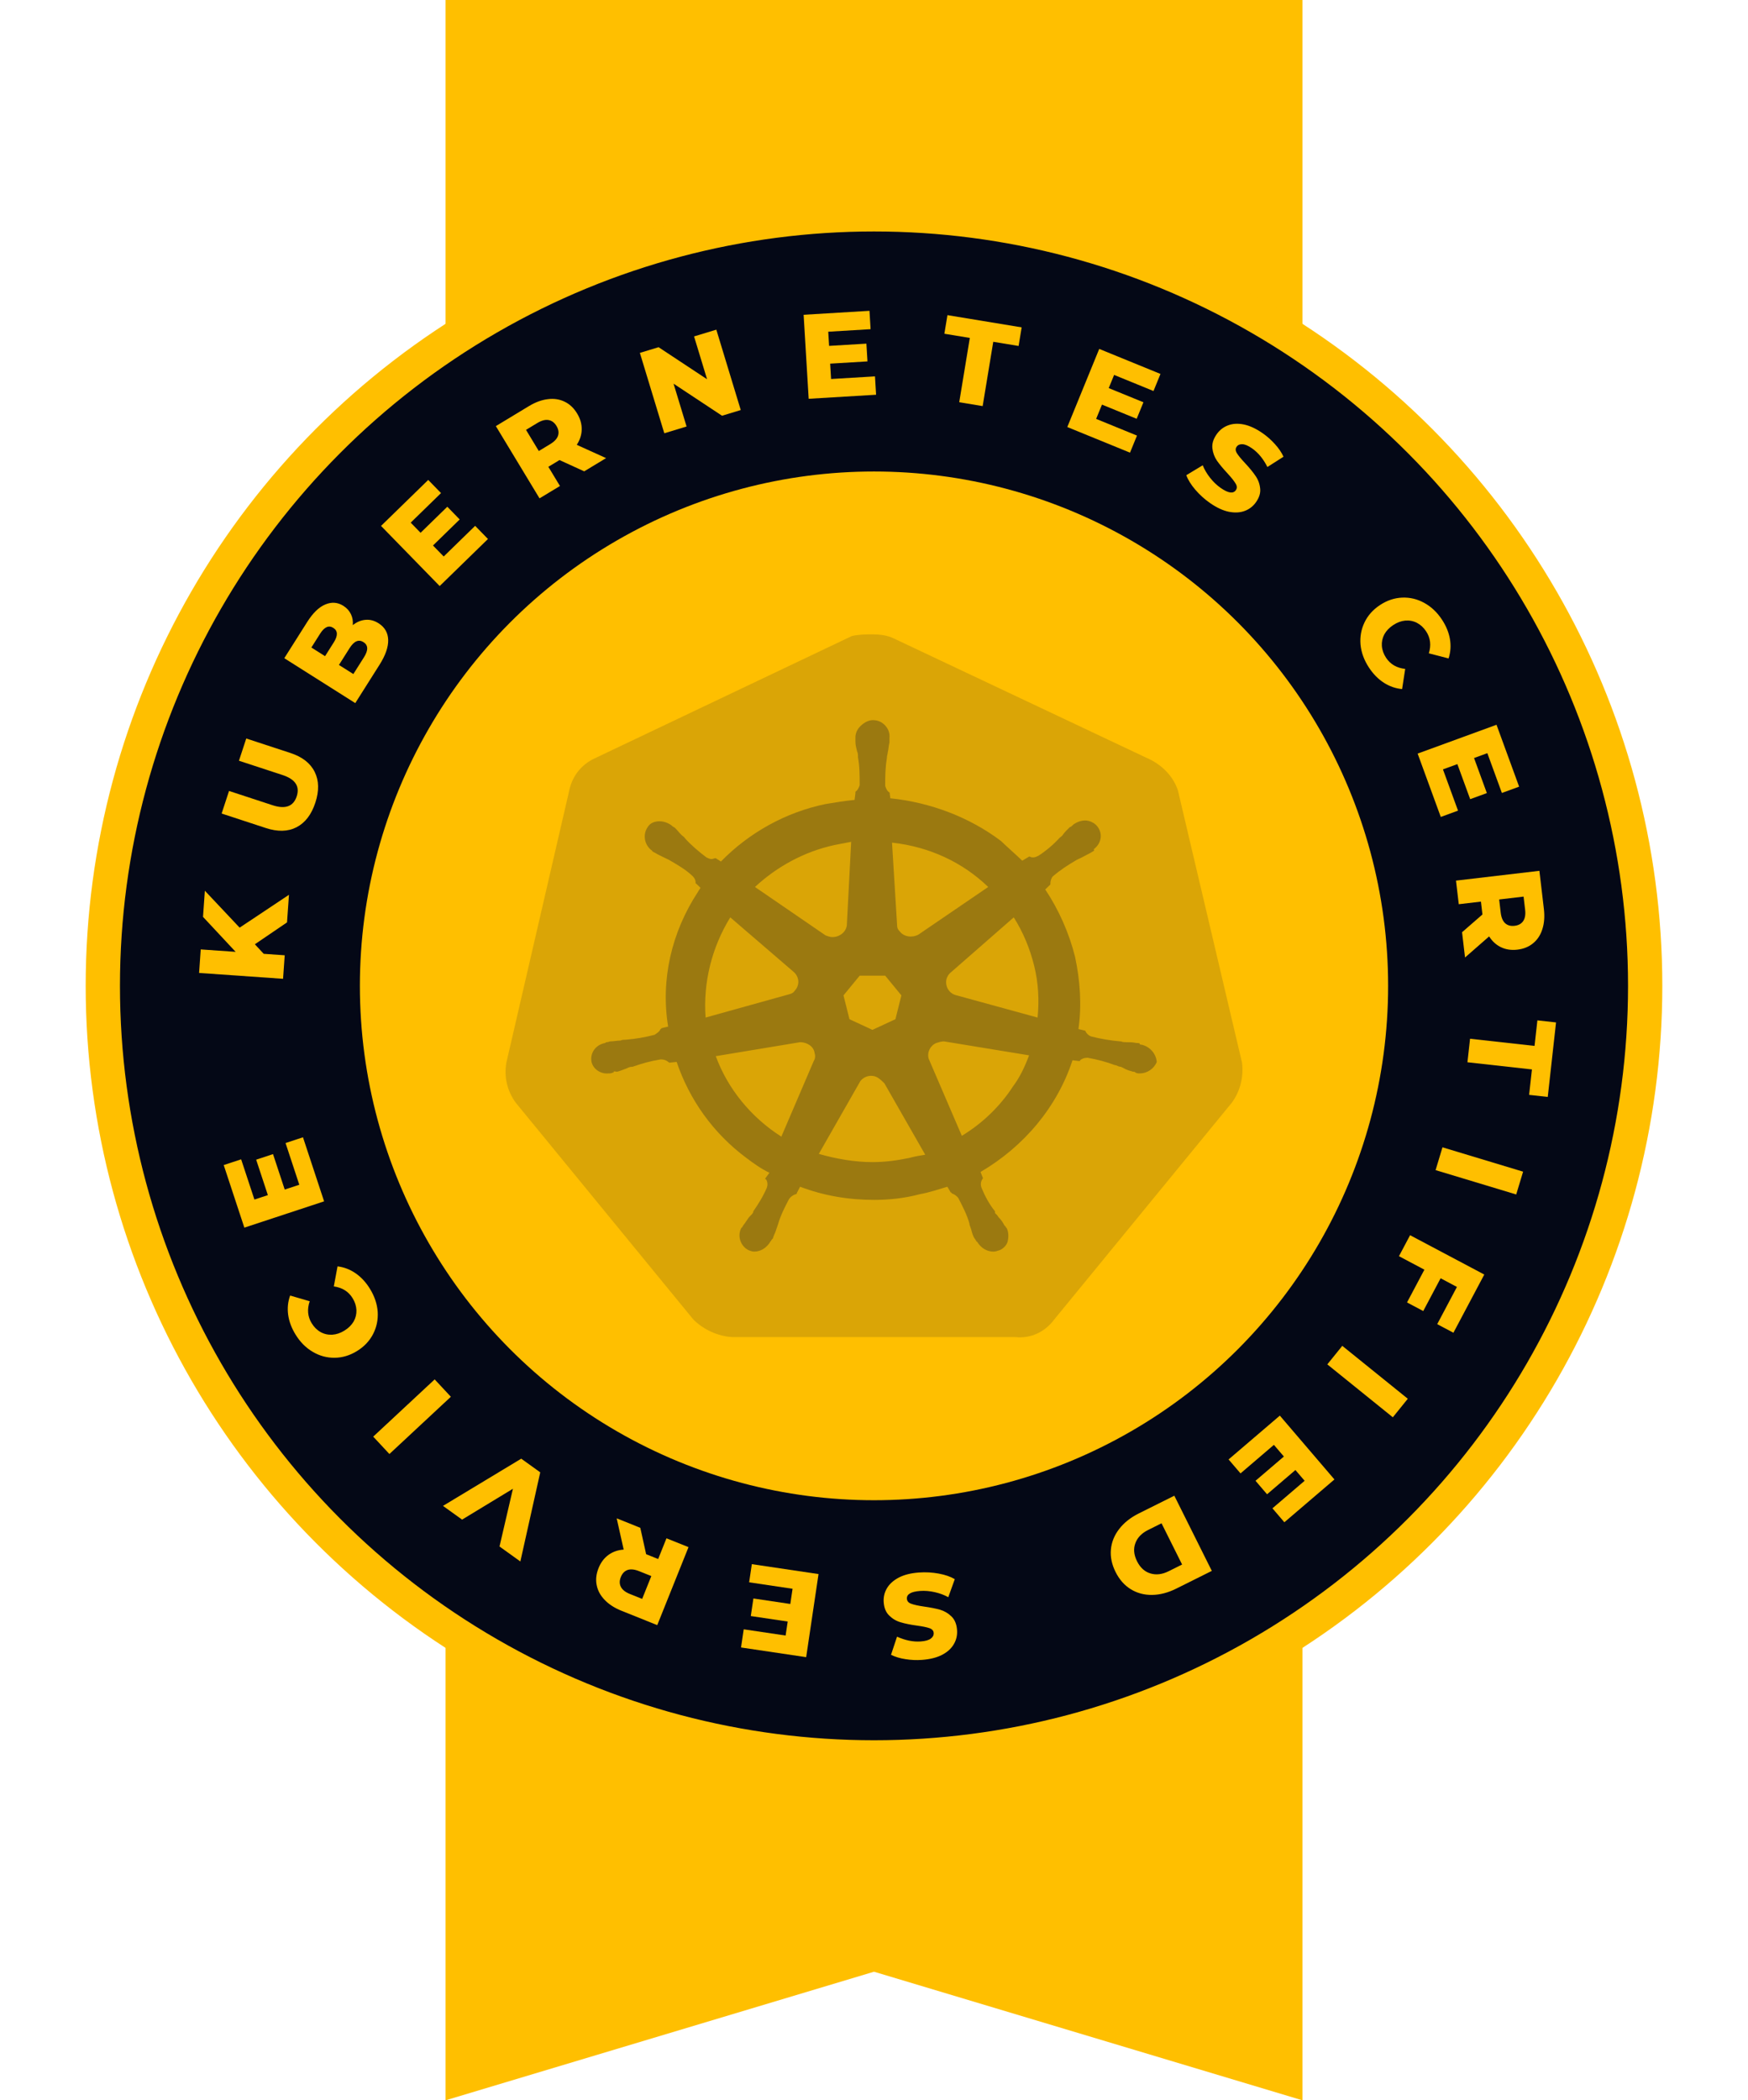 <svg width="204" height="245" viewBox="0 0 204 245" fill="none" xmlns="http://www.w3.org/2000/svg">
                            <path d="M52 0H152V245L102 230L52 245V0Z" fill="#FFBF00" />
                            <g filter="url(#filter0_d)">
                                <circle cx="102" cy="115" r="90" fill="#040816" />
                                <circle cx="102" cy="115" r="90" stroke="#FFBF00" stroke-width="4" />
                            </g>
                            <path
                                d="M29.744 110.149L30.777 111.262L33.227 111.433L33.035 114.177L23.235 113.493L23.427 110.749L27.501 111.033L23.694 106.955L23.908 103.903L27.967 108.21L33.723 104.377L33.497 107.597L29.744 110.149Z"
                                fill="#FFBF00" />
                            <path
                                d="M36.801 93.635C36.347 95.019 35.616 95.972 34.609 96.497C33.605 97.012 32.411 97.043 31.028 96.59L25.866 94.898L26.73 92.264L31.812 93.93C33.302 94.418 34.241 94.073 34.628 92.893C35.012 91.723 34.459 90.893 32.969 90.405L27.887 88.739L28.739 86.145L33.9 87.837C35.284 88.291 36.226 89.027 36.727 90.045C37.23 91.055 37.255 92.252 36.801 93.635Z"
                                fill="#FFBF00" />
                            <path
                                d="M41.171 72.922C41.636 72.553 42.131 72.347 42.656 72.303C43.173 72.255 43.68 72.388 44.177 72.702C44.903 73.161 45.278 73.807 45.303 74.64C45.328 75.473 44.991 76.441 44.292 77.545L41.462 82.017L33.178 76.779L35.859 72.544C36.528 71.488 37.235 70.808 37.978 70.505C38.715 70.198 39.414 70.253 40.076 70.672C40.471 70.922 40.763 71.245 40.954 71.642C41.142 72.025 41.214 72.452 41.171 72.922ZM36.338 75.531L37.936 76.541L38.954 74.932C39.453 74.143 39.435 73.579 38.898 73.24C38.37 72.906 37.856 73.133 37.357 73.922L36.338 75.531ZM42.48 76.665C42.999 75.844 42.979 75.257 42.419 74.903C41.859 74.549 41.319 74.782 40.8 75.602L39.557 77.566L41.237 78.628L42.48 76.665Z"
                                fill="#FFBF00" />
                            <path
                                d="M55.452 61.339L56.948 62.873L51.312 68.363L44.469 61.348L49.975 55.984L51.47 57.517L47.931 60.966L49.084 62.149L52.203 59.11L53.649 60.594L50.531 63.632L51.782 64.915L55.452 61.339Z"
                                fill="#FFBF00" />
                            <path
                                d="M65.296 53.666L63.995 54.452L65.35 56.691L62.966 58.132L57.868 49.706L61.721 47.377C62.484 46.916 63.224 46.644 63.941 46.561C64.653 46.471 65.305 46.57 65.897 46.859C66.484 47.14 66.969 47.598 67.352 48.232C67.721 48.842 67.9 49.463 67.887 50.095C67.878 50.714 67.687 51.312 67.312 51.889L70.733 53.439L68.18 54.981L65.296 53.666ZM64.944 49.687C64.706 49.294 64.397 49.064 64.017 48.998C63.637 48.931 63.202 49.046 62.713 49.342L61.388 50.143L62.881 52.611L64.206 51.81C64.695 51.514 65.001 51.187 65.124 50.828C65.242 50.46 65.182 50.08 64.944 49.687Z"
                                fill="#FFBF00" />
                            <path
                                d="M83.599 38.455L86.449 47.831L84.265 48.495L78.607 44.755L80.126 49.751L77.527 50.541L74.677 41.164L76.86 40.501L82.519 44.24L81 39.244L83.599 38.455Z"
                                fill="#FFBF00" />
                            <path
                                d="M102.115 43.904L102.244 46.046L94.376 46.518L93.787 36.718L101.473 36.257L101.602 38.399L96.66 38.695L96.759 40.347L101.113 40.086L101.237 42.158L96.883 42.419L96.991 44.211L102.115 43.904Z"
                                fill="#FFBF00" />
                            <path
                                d="M113.183 39.419L110.213 38.93L110.571 36.761L119.232 38.188L118.875 40.357L115.918 39.87L114.681 47.371L111.946 46.92L113.183 39.419Z"
                                fill="#FFBF00" />
                            <path
                                d="M132.691 50.811L131.877 52.803L124.559 49.814L128.285 40.701L135.433 43.62L134.619 45.612L130.022 43.735L129.394 45.271L133.444 46.925L132.656 48.852L128.607 47.198L127.925 48.864L132.691 50.811Z"
                                fill="#FFBF00" />
                            <path
                                d="M141.216 58.678C140.565 58.224 139.99 57.703 139.49 57.115C138.99 56.527 138.642 55.965 138.447 55.43L140.364 54.276C140.558 54.764 140.841 55.247 141.214 55.723C141.587 56.2 142.003 56.599 142.462 56.919C143.335 57.528 143.923 57.615 144.228 57.179C144.388 56.949 144.38 56.693 144.202 56.41C144.038 56.124 143.722 55.727 143.257 55.22C142.743 54.668 142.335 54.178 142.031 53.749C141.732 53.313 141.552 52.829 141.491 52.297C141.431 51.765 141.595 51.22 141.986 50.661C142.328 50.172 142.769 49.825 143.31 49.622C143.856 49.411 144.473 49.376 145.161 49.515C145.857 49.659 146.592 50.002 147.365 50.541C147.893 50.91 148.37 51.334 148.798 51.815C149.23 52.288 149.561 52.775 149.791 53.277L147.912 54.475C147.435 53.527 146.837 52.803 146.118 52.3C145.667 51.985 145.289 51.824 144.987 51.818C144.689 51.803 144.465 51.903 144.316 52.117C144.166 52.332 144.176 52.578 144.346 52.856C144.516 53.134 144.833 53.52 145.296 54.014C145.817 54.572 146.223 55.066 146.514 55.497C146.818 55.925 147.001 56.406 147.061 56.938C147.135 57.467 146.977 58.011 146.587 58.57C146.25 59.052 145.811 59.394 145.271 59.597C144.73 59.8 144.109 59.833 143.408 59.697C142.711 59.552 141.981 59.212 141.216 58.678Z"
                                fill="#FFBF00" />
                            <path
                                d="M159.768 77.879C159.203 77.022 158.873 76.133 158.78 75.211C158.699 74.292 158.853 73.424 159.243 72.608C159.633 71.793 160.237 71.115 161.055 70.576C161.874 70.037 162.735 69.749 163.639 69.712C164.542 69.675 165.397 69.877 166.203 70.319C167.021 70.763 167.713 71.414 168.279 72.271C168.772 73.019 169.084 73.78 169.215 74.554C169.346 75.329 169.293 76.079 169.056 76.805L166.752 76.211C167.042 75.26 166.937 74.407 166.439 73.651C166.146 73.207 165.786 72.874 165.36 72.652C164.939 72.437 164.485 72.351 163.998 72.392C163.524 72.436 163.057 72.61 162.597 72.913C162.137 73.216 161.79 73.579 161.555 74.002C161.333 74.428 161.237 74.877 161.269 75.348C161.305 75.827 161.47 76.288 161.763 76.732C162.261 77.488 163.005 77.92 163.993 78.029L163.632 80.38C162.871 80.311 162.16 80.064 161.5 79.639C160.839 79.213 160.262 78.627 159.768 77.879Z"
                                fill="#FFBF00" />
                            <path
                                d="M170.158 94.561L168.146 95.296L165.445 87.906L174.65 84.544L177.289 91.763L175.277 92.498L173.58 87.856L172.028 88.423L173.523 92.512L171.577 93.223L170.082 89.134L168.399 89.748L170.158 94.561Z"
                                fill="#FFBF00" />
                            <path
                                d="M173.008 106.674L172.832 105.173L170.245 105.476L169.922 102.723L179.655 101.58L180.178 106.03C180.281 106.91 180.223 107.692 180.003 108.376C179.792 109.059 179.433 109.608 178.928 110.025C178.432 110.44 177.817 110.691 177.085 110.777C176.38 110.859 175.744 110.765 175.177 110.493C174.62 110.23 174.157 109.81 173.788 109.233L170.976 111.691L170.629 108.744L173.008 106.674ZM176.758 107.996C177.212 107.943 177.548 107.758 177.764 107.441C177.981 107.124 178.056 106.683 177.989 106.118L177.809 104.588L174.959 104.923L175.139 106.452C175.205 107.018 175.376 107.43 175.651 107.689C175.935 107.947 176.304 108.049 176.758 107.996Z"
                                fill="#FFBF00" />
                            <path
                                d="M179.089 122.004L179.421 119.024L181.597 119.266L180.631 127.956L178.454 127.715L178.784 124.749L171.258 123.913L171.563 121.168L179.089 122.004Z"
                                fill="#FFBF00" />
                            <path d="M177.753 136.674L176.949 139.335L167.54 136.494L168.344 133.833L177.753 136.674Z"
                                fill="#FFBF00" />
                            <path
                                d="M170.031 150.12L168.126 149.11L166.099 152.932L164.206 151.929L166.234 148.107L163.265 146.534L164.564 144.086L173.223 148.674L169.621 155.464L167.729 154.461L170.031 150.12Z"
                                fill="#FFBF00" />
                            <path d="M164.297 163.164L162.55 165.326L154.904 159.154L156.651 156.992L164.297 163.164Z"
                                fill="#FFBF00" />
                            <path
                                d="M144.775 171.871L143.382 170.243L149.363 165.131L155.735 172.577L149.892 177.571L148.5 175.944L152.256 172.733L151.182 171.477L147.872 174.307L146.525 172.732L149.835 169.903L148.67 168.541L144.775 171.871Z"
                                fill="#FFBF00" />
                            <path
                                d="M141.425 183.243L137.278 185.31C136.317 185.789 135.376 186.034 134.453 186.046C133.53 186.057 132.7 185.835 131.961 185.379C131.223 184.924 130.633 184.253 130.191 183.368C129.749 182.483 129.568 181.608 129.648 180.745C129.728 179.881 130.05 179.084 130.615 178.354C131.179 177.625 131.941 177.02 132.902 176.541L137.049 174.474L141.425 183.243ZM133.99 178.471C133.238 178.845 132.743 179.358 132.504 180.009C132.257 180.664 132.322 181.367 132.697 182.119C133.072 182.87 133.595 183.345 134.267 183.542C134.931 183.743 135.639 183.656 136.39 183.281L137.957 182.5L135.556 177.69L133.99 178.471Z"
                                fill="#FFBF00" />
                            <path
                                d="M107.231 183.433C108.022 183.375 108.797 183.417 109.556 183.558C110.315 183.699 110.939 183.916 111.428 184.208L110.669 186.313C110.211 186.056 109.686 185.86 109.096 185.725C108.506 185.591 107.932 185.544 107.374 185.584C106.312 185.662 105.801 185.966 105.84 186.496C105.86 186.775 106.029 186.969 106.345 187.077C106.653 187.195 107.148 187.304 107.829 187.404C108.576 187.509 109.203 187.631 109.709 187.772C110.216 187.923 110.661 188.185 111.044 188.559C111.427 188.934 111.643 189.461 111.692 190.14C111.736 190.736 111.612 191.283 111.321 191.782C111.03 192.29 110.574 192.706 109.952 193.033C109.321 193.359 108.535 193.557 107.595 193.625C106.953 193.672 106.314 193.644 105.68 193.54C105.046 193.446 104.482 193.277 103.986 193.032L104.688 190.917C105.656 191.352 106.577 191.538 107.452 191.474C108.001 191.434 108.396 191.321 108.635 191.135C108.875 190.959 108.985 190.74 108.966 190.479C108.947 190.219 108.784 190.034 108.476 189.926C108.169 189.817 107.68 189.717 107.009 189.625C106.252 189.521 105.625 189.394 105.128 189.243C104.622 189.102 104.177 188.844 103.794 188.47C103.402 188.105 103.182 187.583 103.132 186.904C103.09 186.318 103.214 185.775 103.505 185.277C103.796 184.778 104.257 184.361 104.887 184.025C105.519 183.698 106.3 183.501 107.231 183.433Z"
                                fill="#FFBF00" />
                            <path
                                d="M87.428 184.576L87.743 182.457L95.526 183.614L94.084 193.307L86.481 192.177L86.796 190.058L91.685 190.785L91.928 189.151L87.621 188.511L87.926 186.461L92.233 187.102L92.496 185.329L87.428 184.576Z"
                                fill="#FFBF00" />
                            <path
                                d="M75.407 181.296L76.811 181.859L77.78 179.442L80.353 180.473L76.704 189.569L72.546 187.902C71.722 187.572 71.063 187.147 70.568 186.627C70.069 186.115 69.758 185.538 69.634 184.895C69.506 184.261 69.58 183.601 69.854 182.917C70.118 182.259 70.505 181.745 71.015 181.376C71.513 181.013 72.104 180.807 72.787 180.759L71.971 177.114L74.726 178.218L75.407 181.296ZM72.453 183.959C72.283 184.383 72.285 184.766 72.46 185.108C72.635 185.449 72.986 185.726 73.515 185.938L74.944 186.51L76.013 183.847L74.583 183.274C74.055 183.062 73.611 183.015 73.252 183.133C72.89 183.259 72.624 183.534 72.453 183.959Z"
                                fill="#FFBF00" />
                            <path
                                d="M51.699 175.661L60.831 170.154L63.049 171.747L60.728 182.145L58.295 180.398L59.861 173.663L53.928 177.262L51.699 175.661Z"
                                fill="#FFBF00" />
                            <path d="M45.446 169.61L43.556 167.582L50.728 160.904L52.618 162.932L45.446 169.61Z"
                                fill="#FFBF00" />
                            <path
                                d="M43.176 150.341C43.714 151.215 44.016 152.114 44.081 153.038C44.133 153.96 43.952 154.822 43.536 155.625C43.121 156.428 42.496 157.087 41.662 157.6C40.827 158.114 39.957 158.375 39.053 158.383C38.148 158.392 37.3 158.163 36.509 157.696C35.705 157.227 35.033 156.555 34.495 155.68C34.025 154.918 33.737 154.147 33.63 153.369C33.524 152.591 33.6 151.842 33.859 151.124L36.144 151.79C35.825 152.731 35.902 153.587 36.377 154.358C36.656 154.811 37.005 155.156 37.424 155.391C37.838 155.618 38.289 155.719 38.777 155.693C39.252 155.663 39.724 155.504 40.194 155.216C40.663 154.927 41.021 154.575 41.269 154.16C41.505 153.741 41.614 153.296 41.598 152.824C41.576 152.344 41.426 151.877 41.147 151.424C40.672 150.653 39.943 150.198 38.958 150.059L39.392 147.721C40.151 147.813 40.853 148.082 41.501 148.528C42.148 148.973 42.706 149.578 43.176 150.341Z"
                                fill="#FFBF00" />
                            <path
                                d="M33.325 133.334L35.359 132.664L37.824 140.136L28.517 143.203L26.109 135.904L28.143 135.234L29.692 139.927L31.261 139.41L29.896 135.275L31.864 134.627L33.228 138.761L34.93 138.2L33.325 133.334Z"
                                fill="#FFBF00" />
                            <circle cx="102" cy="115" r="60" fill="#FFBF00" />
                            <path opacity="0.15"
                                d="M137.477 92.237C136.985 90.685 135.805 89.424 134.33 88.648L104.334 74.485C103.548 74.097 102.663 74 101.876 74C101.089 74 100.204 74 99.417 74.194L69.422 88.454C67.947 89.133 66.865 90.394 66.472 92.043L59.096 123.958C58.801 125.608 59.194 127.257 60.178 128.615L80.928 153.933C82.109 155.098 83.78 155.874 85.452 155.971H118.496C120.266 156.165 121.938 155.389 123.02 153.933L143.771 128.615C144.754 127.257 145.148 125.608 144.951 123.958L137.477 92.237Z"
                                fill="#08112B" />
                            <path opacity="0.3"
                                d="M133.212 121.859C133.112 121.859 133.013 121.859 133.013 121.763C133.013 121.667 132.814 121.667 132.616 121.667C132.218 121.571 131.821 121.571 131.424 121.571C131.225 121.571 131.026 121.571 130.827 121.476H130.728C129.635 121.38 128.443 121.188 127.35 120.901C127.052 120.805 126.754 120.518 126.655 120.23C126.754 120.23 126.655 120.23 126.655 120.23L125.86 120.039C126.257 117.26 126.059 114.386 125.463 111.608C124.767 108.83 123.575 106.148 121.986 103.753L122.582 103.178V103.082C122.582 102.795 122.681 102.412 122.88 102.22C123.774 101.454 124.668 100.879 125.661 100.304C125.86 100.208 126.059 100.113 126.257 100.017C126.655 99.825 126.953 99.633 127.35 99.442C127.45 99.346 127.549 99.346 127.648 99.25C127.748 99.154 127.648 99.154 127.648 99.059C128.542 98.388 128.741 97.239 128.046 96.376C127.748 95.993 127.152 95.706 126.655 95.706C126.158 95.706 125.661 95.897 125.264 96.185L125.165 96.281C125.065 96.376 124.966 96.472 124.867 96.472C124.569 96.76 124.271 97.047 124.072 97.334C123.973 97.526 123.774 97.622 123.674 97.718C122.979 98.484 122.085 99.25 121.191 99.825C120.992 99.921 120.793 100.017 120.595 100.017C120.495 100.017 120.297 100.017 120.197 99.921H120.098L119.303 100.4C118.508 99.633 117.614 98.867 116.82 98.101C113.144 95.323 108.574 93.598 103.904 93.119L103.805 92.353V92.449C103.507 92.257 103.408 91.97 103.308 91.682C103.308 90.629 103.308 89.575 103.507 88.425V88.329C103.507 88.138 103.606 87.946 103.606 87.754C103.706 87.371 103.706 86.988 103.805 86.605V86.03C103.904 85.072 103.11 84.114 102.116 84.018C101.52 83.923 100.924 84.21 100.427 84.689C100.03 85.072 99.831 85.551 99.831 86.03V86.509C99.831 86.892 99.931 87.275 100.03 87.659C100.129 87.85 100.129 88.042 100.129 88.234V88.329C100.328 89.383 100.328 90.437 100.328 91.586C100.229 91.874 100.129 92.161 99.831 92.353V92.544L99.732 93.311C98.639 93.407 97.546 93.598 96.354 93.79C91.685 94.748 87.413 97.143 84.135 100.496L83.538 100.113H83.439C83.34 100.113 83.24 100.208 83.042 100.208C82.843 100.208 82.644 100.113 82.446 100.017C81.552 99.346 80.657 98.58 79.962 97.813C79.863 97.622 79.664 97.526 79.565 97.43C79.266 97.143 79.068 96.855 78.77 96.568C78.671 96.472 78.571 96.472 78.472 96.376C78.372 96.281 78.372 96.281 78.372 96.281C77.975 95.993 77.478 95.802 76.982 95.802C76.385 95.802 75.889 95.993 75.591 96.472C74.995 97.334 75.193 98.484 75.988 99.154C76.087 99.154 76.087 99.25 76.087 99.25C76.087 99.25 76.286 99.442 76.385 99.442C76.683 99.633 77.081 99.825 77.478 100.017C77.677 100.113 77.876 100.208 78.074 100.304C79.068 100.879 80.061 101.454 80.856 102.22C81.055 102.412 81.254 102.795 81.154 103.082V102.986L81.75 103.561C81.651 103.753 81.552 103.849 81.452 104.04C78.372 108.734 77.081 114.291 77.975 119.751L77.18 119.943C77.18 120.039 77.081 120.039 77.081 120.039C76.982 120.326 76.683 120.518 76.385 120.709C75.293 120.997 74.2 121.188 73.008 121.284C72.809 121.284 72.61 121.284 72.412 121.38C72.014 121.38 71.617 121.476 71.219 121.476C71.12 121.476 71.021 121.571 70.822 121.571C70.723 121.571 70.723 121.571 70.623 121.667C69.531 121.859 68.835 122.817 69.034 123.871C69.233 124.733 70.127 125.308 71.021 125.212C71.219 125.212 71.319 125.212 71.517 125.116C71.617 125.116 71.617 125.116 71.617 125.02C71.617 124.924 71.915 125.02 72.014 125.02C72.412 124.924 72.809 124.733 73.107 124.637C73.306 124.541 73.504 124.445 73.703 124.445H73.802C74.895 124.062 75.889 123.775 77.081 123.583H77.18C77.478 123.583 77.776 123.679 77.975 123.871C78.074 123.871 78.074 123.966 78.074 123.966L78.969 123.871C80.459 128.277 83.24 132.205 87.115 135.079C88.009 135.75 88.804 136.324 89.797 136.803L89.3 137.474C89.3 137.57 89.4 137.57 89.4 137.57C89.599 137.857 89.599 138.24 89.499 138.528C89.102 139.486 88.506 140.444 87.91 141.306V141.402C87.81 141.593 87.711 141.689 87.512 141.881C87.314 142.072 87.115 142.455 86.817 142.839C86.718 142.934 86.718 143.03 86.618 143.126C86.618 143.126 86.618 143.222 86.519 143.222C86.022 144.18 86.419 145.329 87.314 145.808C87.512 145.904 87.81 146 88.009 146C88.804 146 89.499 145.521 89.897 144.85C89.897 144.85 89.897 144.755 89.996 144.755C89.996 144.659 90.095 144.563 90.195 144.467C90.294 144.084 90.493 143.797 90.592 143.413L90.791 142.839C91.089 141.785 91.585 140.827 92.082 139.869C92.281 139.581 92.579 139.39 92.877 139.294C92.976 139.294 92.976 139.294 92.976 139.198L93.374 138.432C96.156 139.486 99.037 139.965 102.017 139.965C103.805 139.965 105.593 139.773 107.382 139.294C108.474 139.103 109.567 138.719 110.561 138.432L110.958 139.103C111.057 139.103 111.057 139.103 111.057 139.198C111.355 139.294 111.654 139.486 111.852 139.773C112.349 140.731 112.846 141.689 113.144 142.743V142.839L113.342 143.413C113.442 143.797 113.541 144.18 113.74 144.467C113.839 144.563 113.839 144.659 113.939 144.755C113.939 144.755 113.939 144.85 114.038 144.85C114.435 145.521 115.131 146 115.925 146C116.223 146 116.422 145.904 116.72 145.808C117.118 145.617 117.515 145.234 117.614 144.755C117.714 144.276 117.714 143.797 117.515 143.318C117.515 143.222 117.416 143.222 117.416 143.222C117.416 143.126 117.316 143.03 117.217 142.934C117.018 142.551 116.82 142.264 116.522 141.976C116.422 141.785 116.323 141.689 116.124 141.497V141.306C115.429 140.444 114.932 139.486 114.535 138.528C114.435 138.24 114.435 137.857 114.634 137.57C114.634 137.474 114.733 137.474 114.733 137.474L114.435 136.708C119.502 133.738 123.376 129.139 125.165 123.679L125.959 123.775C126.059 123.775 126.059 123.679 126.059 123.679C126.257 123.487 126.556 123.392 126.854 123.392H126.953C128.046 123.583 129.139 123.871 130.132 124.254H130.231C130.43 124.35 130.629 124.445 130.827 124.445C131.225 124.637 131.523 124.829 131.92 124.924C132.02 124.924 132.119 125.02 132.318 125.02C132.417 125.02 132.417 125.02 132.516 125.116C132.715 125.212 132.814 125.212 133.013 125.212C133.907 125.212 134.702 124.637 135 123.871C134.901 122.817 134.106 122.05 133.212 121.859ZM104.501 118.889L101.818 120.134L99.136 118.889L98.44 116.111L100.328 113.812H103.308L105.196 116.111L104.501 118.889ZM120.694 112.662C121.191 114.674 121.29 116.686 121.091 118.697L111.654 116.111C110.759 115.919 110.263 115.057 110.461 114.195C110.561 113.907 110.66 113.716 110.859 113.524L118.31 107.01C119.403 108.734 120.197 110.65 120.694 112.662ZM115.329 103.465L107.183 109.022C106.488 109.405 105.494 109.309 104.997 108.639C104.799 108.447 104.699 108.255 104.699 107.968L104.103 98.292C108.474 98.771 112.349 100.591 115.329 103.465ZM97.348 98.58L99.335 98.197L98.838 107.776C98.838 108.639 98.043 109.309 97.149 109.309C96.851 109.309 96.652 109.213 96.354 109.118L88.108 103.465C90.691 101.07 93.871 99.346 97.348 98.58ZM85.227 107.01L92.579 113.333C93.274 113.907 93.374 114.865 92.778 115.536C92.579 115.823 92.38 115.919 91.983 116.015L82.346 118.697C82.048 114.674 83.042 110.555 85.227 107.01ZM83.538 123.2L93.374 121.571C94.168 121.571 94.963 122.05 95.063 122.817C95.162 123.104 95.162 123.487 94.963 123.775L91.188 132.588C87.711 130.385 84.929 127.032 83.538 123.2ZM106.09 135.079C104.699 135.366 103.308 135.558 101.818 135.558C99.732 135.558 97.546 135.175 95.559 134.6L100.427 126.074C100.924 125.499 101.719 125.308 102.414 125.691C102.712 125.882 102.911 126.074 103.209 126.361L107.978 134.696C107.382 134.792 106.786 134.887 106.09 135.079ZM118.21 126.744C116.72 129.044 114.634 131.055 112.25 132.492L108.375 123.487C108.176 122.721 108.574 121.955 109.269 121.667C109.567 121.571 109.865 121.476 110.163 121.476L120.098 123.104C119.601 124.445 119.005 125.691 118.21 126.744Z"
                                fill="#08112B" />
                            <defs>
                                <filter id="filter0_d" x="0" y="13" width="204" height="204" filterUnits="userSpaceOnUse"
                                    color-interpolation-filters="sRGB">
                                    <feFlood flood-opacity="0" result="BackgroundImageFix" />
                                    <feColorMatrix in="SourceAlpha" type="matrix"
                                        values="0 0 0 0 0 0 0 0 0 0 0 0 0 0 0 0 0 0 127 0" />
                                    <feOffset />
                                    <feGaussianBlur stdDeviation="5" />
                                    <feColorMatrix type="matrix"
                                        values="0 0 0 0 0.031 0 0 0 0 0.067 0 0 0 0 0.169 0 0 0 0.5 0" />
                                    <feBlend mode="normal" in2="BackgroundImageFix" result="effect1_dropShadow" />
                                    <feBlend mode="normal" in="SourceGraphic" in2="effect1_dropShadow" result="shape" />
                                </filter>
                            </defs>
                        </svg>